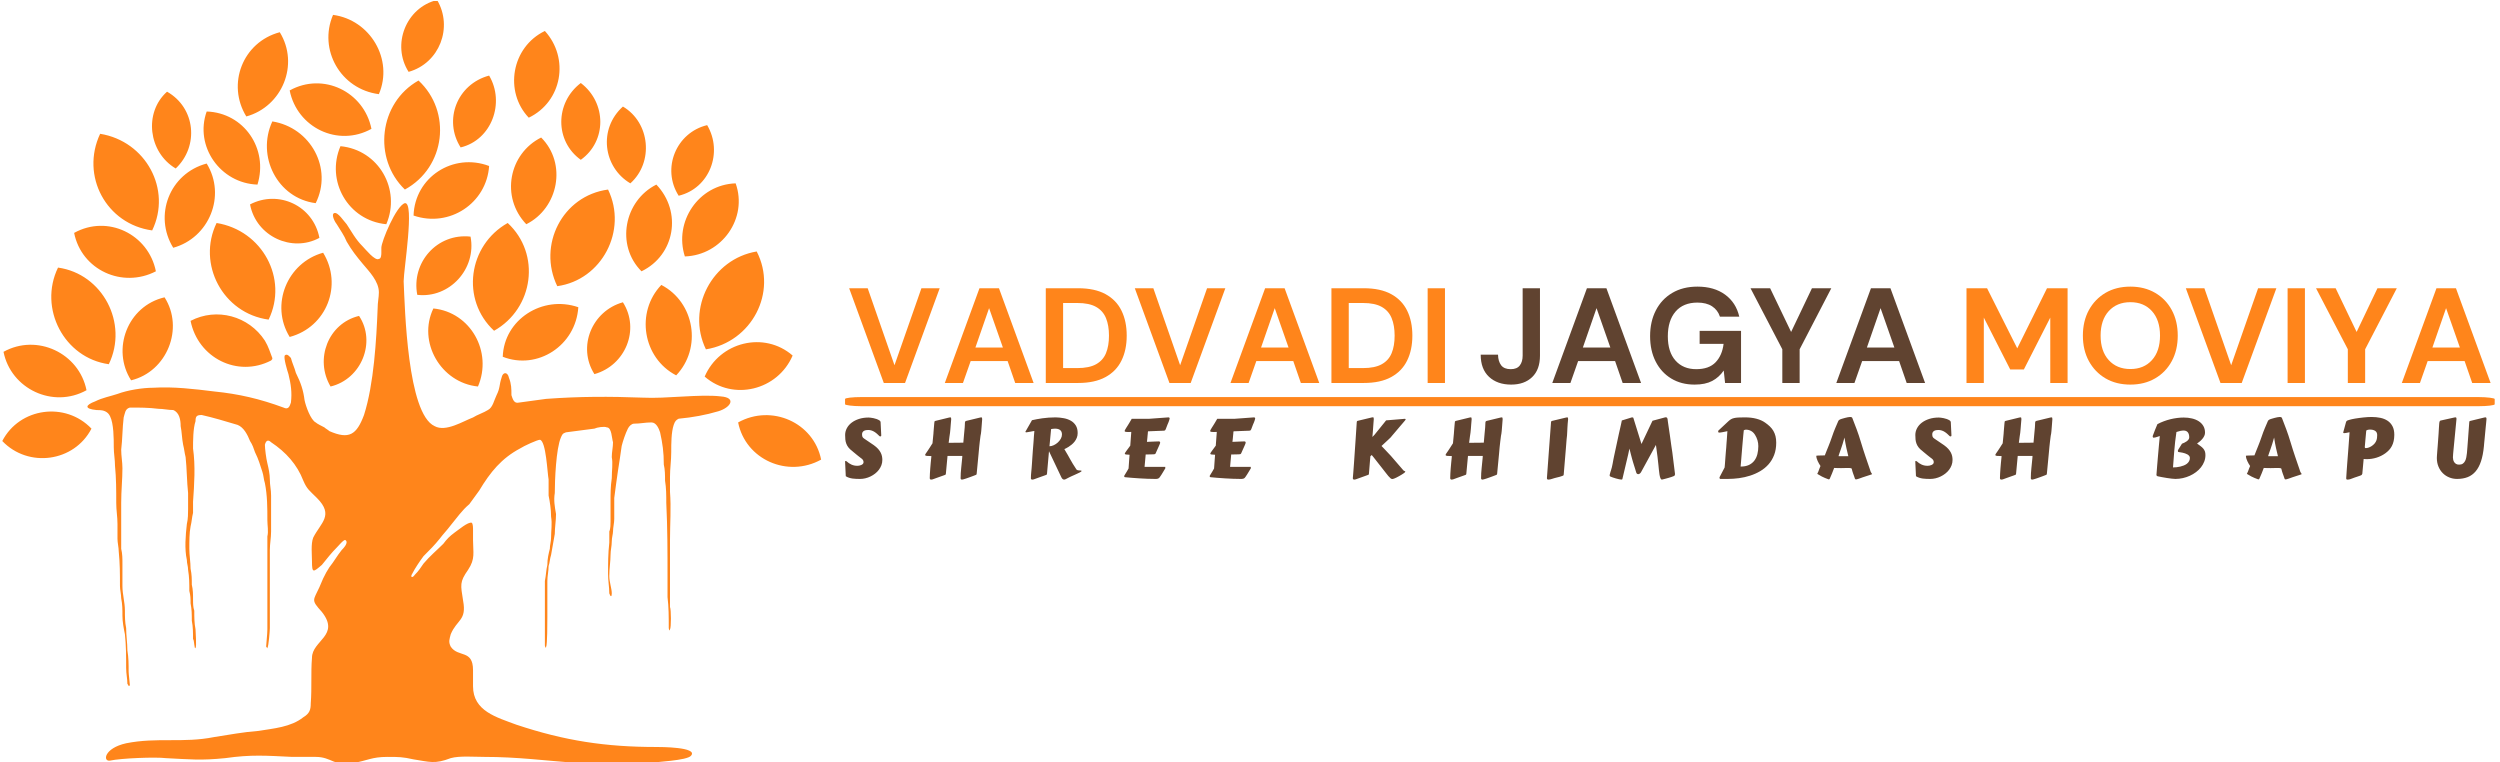<svg xmlns="http://www.w3.org/2000/svg" version="1.1" xmlns:xlink="http://www.w3.org/1999/xlink"
    xmlns:svgjs="http://svgjs.dev/svgjs" width="1000" height="305" viewBox="0 0 1000 305">
    <g transform="matrix(1,0,0,1,-0.606,0.407)">
        <svg viewBox="0 0 396 121" data-background-color="#ffffff"
            preserveAspectRatio="xMidYMid meet" height="305" width="1000"
            xmlns="http://www.w3.org/2000/svg" xmlns:xlink="http://www.w3.org/1999/xlink">
            <g id="tight-bounds"
                transform="matrix(1,0,0,1,0.24,-0.161)">
                <svg viewBox="0 0 395.52 121.323" height="121.323"
                    width="395.52">
                    <g>
                        <svg viewBox="0 0 600.573 184.221"
                            height="121.323" width="395.52">
                            <g transform="matrix(1,0,0,1,203.075,68.655)">
                                <svg viewBox="0 0 397.498 46.911"
                                    height="46.911" width="397.498">
                                    <g id="textblocktransform">
                                        <svg viewBox="0 0 397.498 46.911"
                                            height="46.911" width="397.498"
                                            id="textblock">
                                            <g>
                                                <rect width="397.498"
                                                    height="2.203" x="0"
                                                    y="27.02" fill="#ff851b"
                                                    opacity="1" stroke-width="0"
                                                    stroke="transparent" fill-opacity="1"
                                                    class="rect-o-0"
                                                    data-fill-palette-color="primary" rx="1%"
                                                    id="o-0" data-palette-color="#ff851b"></rect>
                                            </g>
                                            <g transform="matrix(1,0,0,1,0.989,0)">
                                                <svg viewBox="0 0 395.52 24.425"
                                                    height="24.425" width="395.52">
                                                    <g transform="matrix(1,0,0,1,0,0)">
                                                        <svg width="395.52"
                                                            viewBox="0.75 -35.6 606.47 36.2"
                                                            height="24.425"
                                                            data-palette-color="#ff851b">
                                                            <g class="wordmark-text-0"
                                                                data-fill-palette-color="primary"
                                                                id="text-0">
                                                                <path
                                                                    d="M21.4 0L13.55 0 0.75-35 7.6-35 17.5-6.55 27.45-35 34.2-35 21.4 0ZM42.8 0L36.1 0 48.9-35 56.1-35 68.9 0 62.1 0 59.3-8.1 45.65-8.1 42.8 0ZM52.45-27.65L47.4-13.1 57.55-13.1 52.45-27.65ZM85.34 0L73.4 0 73.4-35 85.34-35Q91.5-35 95.47-32.83 99.45-30.65 101.37-26.73 103.3-22.8 103.3-17.5L103.3-17.5Q103.3-12.2 101.37-8.28 99.45-4.35 95.47-2.18 91.5 0 85.34 0L85.34 0ZM79.8-29.55L79.8-5.5 85.05-5.5Q89.45-5.5 92-6.93 94.55-8.35 95.65-11.03 96.75-13.7 96.75-17.5L96.75-17.5Q96.75-21.25 95.65-23.95 94.55-26.65 92-28.1 89.45-29.55 85.05-29.55L85.05-29.55 79.8-29.55ZM126.94 0L119.09 0 106.29-35 113.14-35 123.04-6.55 132.99-35 139.74-35 126.94 0ZM148.34 0L141.64 0 154.44-35 161.64-35 174.44 0 167.64 0 164.84-8.1 151.19-8.1 148.34 0ZM157.99-27.65L152.94-13.1 163.09-13.1 157.99-27.65ZM190.89 0L178.94 0 178.94-35 190.89-35Q197.04-35 201.01-32.83 204.99-30.65 206.91-26.73 208.84-22.8 208.84-17.5L208.84-17.5Q208.84-12.2 206.91-8.28 204.99-4.35 201.01-2.18 197.04 0 190.89 0L190.89 0ZM185.34-29.55L185.34-5.5 190.59-5.5Q194.99-5.5 197.54-6.93 200.09-8.35 201.19-11.03 202.29-13.7 202.29-17.5L202.29-17.5Q202.29-21.25 201.19-23.95 200.09-26.65 197.54-28.1 194.99-29.55 190.59-29.55L190.59-29.55 185.34-29.55ZM220.89 0L214.49 0 214.49-35 220.89-35 220.89 0Z"
                                                                    fill="#ff851b"
                                                                    data-fill-palette-color="primary"></path>
                                                                <path
                                                                    d="M245.34 0.6L245.34 0.6Q240.24 0.6 237.16-2.27 234.09-5.15 234.09-10.45L234.09-10.45 240.49-10.45Q240.54-8 241.64-6.55 242.74-5.1 245.19-5.1L245.19-5.1Q247.49-5.1 248.54-6.48 249.59-7.85 249.59-10.1L249.59-10.1 249.59-35 255.99-35 255.99-10.1Q255.99-4.95 253.11-2.18 250.24 0.6 245.34 0.6ZM267.24 0L260.54 0 273.34-35 280.54-35 293.34 0 286.54 0 283.74-8.1 270.09-8.1 267.24 0ZM276.89-27.65L271.84-13.1 281.99-13.1 276.89-27.65ZM313.13 0.6L313.13 0.6Q308.18 0.6 304.48-1.65 300.78-3.9 298.73-7.93 296.68-11.95 296.68-17.3L296.68-17.3Q296.68-22.7 298.81-26.83 300.93-30.95 304.86-33.27 308.78-35.6 314.18-35.6L314.18-35.6Q320.33-35.6 324.38-32.65 328.43-29.7 329.63-24.5L329.63-24.5 322.48-24.5Q321.68-26.95 319.58-28.33 317.48-29.7 314.18-29.7L314.18-29.7Q308.93-29.7 306.08-26.38 303.23-23.05 303.23-17.25L303.23-17.25Q303.23-11.45 306.06-8.28 308.88-5.1 313.73-5.1L313.73-5.1Q318.48-5.1 320.91-7.68 323.33-10.25 323.83-14.45L323.83-14.45 314.98-14.45 314.98-19.25 330.28-19.25 330.28 0 324.38 0 323.88-4.6Q322.18-2.1 319.63-0.75 317.08 0.6 313.13 0.6ZM351.93 0L345.53 0 345.53-12.45 333.78-35 341.03-35 348.78-18.85 356.48-35 363.63-35 351.93-12.45 351.93 0ZM372.18 0L365.48 0 378.28-35 385.48-35 398.28 0 391.48 0 388.68-8.1 375.03-8.1 372.18 0ZM381.83-27.65L376.78-13.1 386.93-13.1 381.83-27.65Z"
                                                                    fill="#604330"
                                                                    data-fill-palette-color="secondary"></path>
                                                                <path
                                                                    d="M419.98 0L413.58 0 413.58-35 421.18-35 432.33-12.8 443.33-35 450.93-35 450.93 0 444.53 0 444.53-24.15 434.78-5 429.73-5 419.98-24.15 419.98 0ZM474.13 0.6L474.13 0.6Q468.88 0.6 464.95-1.7 461.03-4 458.8-8.08 456.58-12.15 456.58-17.5L456.58-17.5Q456.58-22.85 458.8-26.93 461.03-31 464.95-33.3 468.88-35.6 474.13-35.6L474.13-35.6Q479.33-35.6 483.28-33.3 487.23-31 489.43-26.93 491.63-22.85 491.63-17.5L491.63-17.5Q491.63-12.15 489.43-8.08 487.23-4 483.28-1.7 479.33 0.6 474.13 0.6ZM474.13-5.15L474.13-5.15Q479.13-5.15 482.1-8.45 485.08-11.75 485.08-17.5L485.08-17.5Q485.08-23.25 482.1-26.55 479.13-29.85 474.13-29.85L474.13-29.85Q469.13-29.85 466.13-26.55 463.13-23.25 463.13-17.5L463.13-17.5Q463.13-11.75 466.13-8.45 469.13-5.15 474.13-5.15ZM515.27 0L507.42 0 494.62-35 501.47-35 511.37-6.55 521.32-35 528.07-35 515.27 0ZM538.62 0L532.22 0 532.22-35 538.62-35 538.62 0ZM560.87 0L554.47 0 554.47-12.45 542.72-35 549.97-35 557.72-18.85 565.42-35 572.57-35 560.87-12.45 560.87 0ZM581.12 0L574.42 0 587.22-35 594.42-35 607.22 0 600.42 0 597.62-8.1 583.97-8.1 581.12 0ZM590.77-27.65L585.72-13.1 595.87-13.1 590.77-27.65Z"
                                                                    fill="#ff851b"
                                                                    data-fill-palette-color="primary"></path>
                                                            </g>
                                                        </svg>
                                                    </g>
                                                </svg>
                                            </g>
                                            <g transform="matrix(1,0,0,1,0,31.817)">
                                                <svg viewBox="0 0 395.52 15.095"
                                                    height="15.095" width="395.52">
                                                    <g transform="matrix(1,0,0,1,0,0)">
                                                        <svg width="395.52"
                                                            viewBox="3.83 -36.18 992.21 37.86"
                                                            height="15.095"
                                                            data-palette-color="#604330">
                                                            <path
                                                                d="M4.27-0.37L3.86-9.08Q3.86-9.11 3.85-9.13 3.83-9.16 3.83-9.18L3.83-9.18Q3.83-9.59 4.27-9.59L4.27-9.59Q4.49-9.59 4.76-9.38L4.76-9.38Q6.08-8.13 7.69-7.4 9.3-6.67 11.21-6.67L11.21-6.67Q11.72-6.67 12.38-6.77 13.04-6.88 13.62-7.14 14.21-7.4 14.61-7.81 15.01-8.23 15.01-8.86L15.01-8.86Q15.01-9.57 14.67-10.13 14.33-10.69 13.77-11.08L13.77-11.08Q13.55-11.23 13.11-11.57 12.67-11.91 12.11-12.35 11.55-12.79 10.94-13.29 10.33-13.79 9.78-14.25 9.23-14.7 8.79-15.06 8.35-15.43 8.13-15.63L8.13-15.63Q6.69-16.7 5.85-17.8 5-18.9 4.57-20.09 4.13-21.29 4-22.57 3.88-23.85 3.88-25.29L3.88-25.29Q3.88-27.44 4.91-29.37 5.93-31.3 7.8-32.73 9.67-34.16 12.28-35 14.89-35.84 18.09-35.84L18.09-35.84Q18.48-35.84 19.26-35.75 20.04-35.67 20.98-35.47 21.92-35.28 22.9-34.94 23.88-34.59 24.68-34.06L24.68-34.06Q24.95-33.86 25.11-33.67 25.27-33.47 25.32-33.06L25.32-33.06Q25.44-31.08 25.51-29.16 25.59-27.25 25.71-25.1L25.71-25.1Q25.71-24.68 25.54-24.55 25.37-24.41 25.1-24.41L25.1-24.41Q24.83-24.41 24.68-24.56L24.68-24.56Q23.97-25.27 23.22-25.95 22.46-26.64 21.63-27.16 20.8-27.69 19.86-28 18.92-28.32 17.82-28.32L17.82-28.32Q17.16-28.32 16.5-28.21 15.84-28.1 15.31-27.81 14.77-27.51 14.44-27 14.11-26.49 14.11-25.71L14.11-25.71Q14.11-24.88 14.32-24.27 14.53-23.66 15.36-23.12L15.36-23.12 21.22-19.14Q22.83-17.99 23.83-16.86 24.83-15.72 25.39-14.6 25.95-13.48 26.16-12.39 26.37-11.3 26.37-10.25L26.37-10.25Q26.37-8.54 25.81-7.03 25.24-5.52 24.27-4.24 23.29-2.95 21.98-1.94 20.68-0.93 19.19-0.21 17.7 0.51 16.1 0.89 14.5 1.27 12.96 1.27L12.96 1.27Q11.77 1.27 10.61 1.23 9.45 1.2 8.35 1.04 7.25 0.88 6.23 0.55 5.2 0.22 4.27-0.37L4.27-0.37ZM76.27-32.15L76.27-32.15Q76.27-33.03 76.43-33.36 76.59-33.69 77.08-33.81L77.08-33.81 85.48-35.84Q85.8-35.94 86.14-35.94L86.14-35.94Q86.48-35.94 86.6-35.73 86.72-35.52 86.72-34.89L86.72-34.89 86.43-31.05Q86.31-29.37 86.16-27.71 86.02-26.05 85.72-24.8L85.72-24.8 85.28-21.34Q85.09-19.8 84.92-18.01 84.75-16.21 84.55-13.99L84.55-13.99 83.4-1.95Q83.38-1.73 83.31-1.51 83.23-1.29 82.99-1.2L82.99-1.2Q82.82-1.12 82.19-0.88 81.57-0.63 80.72-0.32 79.86 0 78.89 0.35 77.91 0.71 77.03 1 76.15 1.29 75.47 1.49 74.79 1.68 74.54 1.68L74.54 1.68Q74.2 1.68 73.94 1.5 73.69 1.32 73.69 0.81L73.69 0.81Q73.69-2.15 74.03-5.24 74.37-8.33 74.64-11.38L74.64-11.38Q74.69-11.72 74.68-12.01 74.66-12.3 74.71-12.65L74.71-12.65 65.78-12.65 64.78-1.95Q64.75-1.73 64.69-1.53 64.63-1.32 64.36-1.2L64.36-1.2Q64.26-1.15 63.4-0.84 62.53-0.54 61.39-0.13 60.26 0.27 59.15 0.67 58.04 1.07 57.45 1.29L57.45 1.29Q57.16 1.42 56.73 1.55 56.3 1.68 55.89 1.68L55.89 1.68Q55.55 1.68 55.29 1.49 55.03 1.29 55.03 0.78L55.03 0.78Q55.03-0.39 55.12-1.89 55.21-3.39 55.33-5.04 55.45-6.69 55.62-8.42 55.79-10.16 55.96-11.84L55.96-11.84 56.01-12.55Q54.03-12.55 53.14-12.66 52.25-12.77 52.25-13.23L52.25-13.23Q52.25-13.55 52.62-14.06L52.62-14.06Q53.11-14.75 53.75-15.71 54.4-16.67 55-17.61 55.6-18.55 56.07-19.3 56.55-20.04 56.69-20.26L56.69-20.26 57.26-26.15Q57.26-26.2 57.3-26.88 57.35-27.56 57.43-28.5 57.5-29.44 57.59-30.44 57.67-31.45 57.74-32.15L57.74-32.15Q57.79-33.01 57.88-33.35 57.96-33.69 58.45-33.81L58.45-33.81 66.75-35.84Q67.07-35.94 67.41-35.94L67.41-35.94Q67.75-35.94 67.88-35.73 68-35.52 68-34.89L68-34.89Q67.83-33.13 67.73-31.69 67.63-30.25 67.52-29 67.41-27.76 67.29-26.64 67.17-25.51 66.95-24.34L66.95-24.34 66.46-20.56 75.32-20.65Q75.54-23.9 75.81-26.17 76.08-28.44 76.15-29.76L76.15-29.76Q76.23-31.01 76.25-31.54 76.27-32.08 76.27-32.15ZM127.11-15.48L125.91-1.95Q125.89-1.73 125.83-1.53 125.77-1.32 125.5-1.2L125.5-1.2Q125.4-1.15 124.53-0.84 123.67-0.54 122.53-0.13 121.4 0.27 120.29 0.67 119.17 1.07 118.59 1.29L118.59 1.29Q118.3 1.42 117.87 1.55 117.44 1.68 117.03 1.68L117.03 1.68Q116.68 1.68 116.43 1.51 116.17 1.34 116.17 0.88L116.17 0.88Q116.17-0.2 116.23-1.09 116.29-1.98 116.39-2.95 116.49-3.93 116.6-5.11 116.71-6.3 116.81-7.93L116.81-7.93Q116.93-10.08 117.08-12.07 117.22-14.06 117.37-16.21L117.37-16.21 117.71-20.39Q117.78-21.41 117.86-22.47 117.93-23.54 118-24.66L118-24.66 118.27-27.64Q118.27-27.69 118.13-27.69L118.13-27.69Q117.93-27.69 117.47-27.6 117-27.51 116.37-27.39 115.73-27.27 114.96-27.14 114.19-27 113.39-26.88L113.39-26.88Q113.19-26.88 113.01-26.97 112.83-27.05 112.83-27.17L112.83-27.17Q112.83-27.27 112.88-27.32L112.88-27.32 116.83-34.23Q118.17-34.52 119.72-34.83 121.27-35.13 123.06-35.38 124.84-35.62 126.84-35.78 128.84-35.94 131.09-35.94L131.09-35.94Q133.63-35.89 136.03-35.44 138.44-34.99 140.31-33.92 142.17-32.86 143.31-31.04 144.44-29.22 144.44-26.44L144.44-26.44Q144.44-24.9 143.92-23.61 143.39-22.31 142.58-21.28 141.76-20.24 140.78-19.45 139.8-18.65 138.91-18.09 138.02-17.53 137.34-17.2 136.66-16.87 136.41-16.77L136.41-16.77Q136.41-16.72 136.45-16.65 136.48-16.58 136.61-16.37 136.73-16.16 136.96-15.78 137.19-15.41 137.56-14.75L137.56-14.75Q137.95-14.16 138.49-13.18 139.02-12.21 139.77-10.88 140.51-9.55 141.49-7.91 142.47-6.27 143.74-4.39L143.74-4.39Q144.15-4.03 144.69-3.94 145.22-3.86 145.69-3.85 146.15-3.83 146.47-3.8 146.79-3.76 146.79-3.49L146.79-3.49Q146.79-3.3 146.38-3.04 145.98-2.78 145.44-2.51 144.91-2.25 144.36-2 143.81-1.76 143.52-1.61L143.52-1.61Q142.93-1.32 142.3-1.05 141.66-0.78 140.93-0.45 140.2-0.12 139.3 0.32 138.41 0.76 137.29 1.37L137.29 1.37Q137 1.54 136.74 1.6 136.48 1.66 136.26 1.66L136.26 1.66Q135.83 1.66 135.51 1.45 135.19 1.25 134.97 0.95 134.75 0.66 134.62 0.35 134.48 0.05 134.38-0.15L134.38-0.15 127.11-15.48ZM128.38-28.86L127.4-18.48Q128.65-18.48 129.99-19.12 131.33-19.75 132.43-20.75 133.53-21.75 134.24-23.02 134.95-24.29 134.95-25.59L134.95-25.59Q134.95-29.13 130.7-29.13L130.7-29.13Q129.89-29.13 129.36-29.02 128.82-28.91 128.38-28.86L128.38-28.86ZM194.23-20.26L194.23-20.26Q194.13-19.92 193.86-19.3 193.59-18.68 193.24-17.9 192.89-17.11 192.48-16.22 192.08-15.33 191.69-14.43L191.69-14.43Q191.54-14.09 191.42-13.93 191.3-13.77 191.03-13.7 190.76-13.62 190.29-13.61 189.81-13.6 188.96-13.57L188.96-13.57 185.56-13.5 184.88-6.03 197.4-6.03 197.4-5.08Q197.35-5.03 196.99-4.43 196.62-3.83 196.13-3 195.64-2.17 195.11-1.33 194.57-0.49 194.2 0.02L194.2 0.02Q193.96 0.46 193.64 0.72 193.33 0.98 192.95 1.1 192.57 1.22 192.12 1.25 191.67 1.27 191.13 1.27L191.13 1.27Q188.93 1.27 186.55 1.17 184.17 1.07 181.8 0.93 179.43 0.78 177.18 0.6 174.92 0.42 172.99 0.22L172.99 0.22Q172.82 0.2 172.68 0.02 172.55-0.15 172.55-0.37L172.55-0.37Q172.45-0.37 172.68-0.78 172.92-1.2 173.33-1.86 173.75-2.51 174.25-3.36 174.75-4.2 175.21-5.05L175.21-5.05 175.6-10.55Q175.7-11.94 175.76-12.62 175.82-13.31 175.82-13.35L175.82-13.35Q174.36-13.38 173.64-13.5 172.92-13.62 172.92-14.04L172.92-14.04Q172.92-14.23 173.27-14.77 173.62-15.31 174.14-16 174.65-16.7 175.22-17.46 175.8-18.21 176.24-18.85L176.24-18.85 176.85-27.15 176.77-27.15Q176.24-27.12 175.8-27.11 175.36-27.1 174.99-27.1L174.99-27.1Q173.82-27.1 173.32-27.23 172.82-27.37 172.82-27.73L172.82-27.73Q172.82-27.91 173.11-28.44 173.4-28.98 173.84-29.68 174.28-30.37 174.77-31.14 175.26-31.91 175.65-32.57L175.65-32.57 177.11-35.06 187.32-35.06 199.36-35.94Q199.38-35.94 199.49-35.93 199.6-35.91 199.72-35.85 199.84-35.79 199.95-35.64 200.06-35.5 200.06-35.23L200.06-35.23 199.7-33.96Q199.53-33.42 199.28-32.82 199.04-32.23 198.75-31.59L198.75-31.59 197.67-28.76Q197.5-28.34 197.28-28.13 197.06-27.91 196.35-27.88L196.35-27.88Q194.5-27.83 192.21-27.72 189.93-27.61 186.98-27.51L186.98-27.51Q186.88-27.17 186.88-26.97 186.88-26.76 186.83-26.17L186.83-26.17 186.71-25.05Q186.66-24.27 186.56-23.36 186.47-22.46 186.32-21.14L186.32-21.14Q187.56-21.19 188.75-21.24 189.93-21.29 190.91-21.33 191.88-21.36 192.61-21.39 193.33-21.41 193.62-21.41L193.62-21.41Q193.81-21.41 194.06-21.26 194.3-21.12 194.3-20.7L194.3-20.7Q194.3-20.51 194.23-20.26ZM245.92-20.26L245.92-20.26Q245.82-19.92 245.55-19.3 245.28-18.68 244.93-17.9 244.58-17.11 244.17-16.22 243.77-15.33 243.38-14.43L243.38-14.43Q243.23-14.09 243.11-13.93 242.99-13.77 242.72-13.7 242.45-13.62 241.98-13.61 241.5-13.6 240.64-13.57L240.64-13.57 237.25-13.5 236.57-6.03 249.09-6.03 249.09-5.08Q249.04-5.03 248.68-4.43 248.31-3.83 247.82-3 247.33-2.17 246.8-1.33 246.26-0.49 245.89 0.02L245.89 0.02Q245.65 0.46 245.33 0.72 245.01 0.98 244.64 1.1 244.26 1.22 243.81 1.25 243.35 1.27 242.82 1.27L242.82 1.27Q240.62 1.27 238.24 1.17 235.86 1.07 233.49 0.93 231.12 0.78 228.86 0.6 226.61 0.42 224.68 0.22L224.68 0.22Q224.51 0.2 224.37 0.02 224.24-0.15 224.24-0.37L224.24-0.37Q224.14-0.37 224.37-0.78 224.6-1.2 225.02-1.86 225.43-2.51 225.94-3.36 226.44-4.2 226.9-5.05L226.9-5.05 227.29-10.55Q227.39-11.94 227.45-12.62 227.51-13.31 227.51-13.35L227.51-13.35Q226.05-13.38 225.32-13.5 224.6-13.62 224.6-14.04L224.6-14.04Q224.6-14.23 224.96-14.77 225.31-15.31 225.83-16 226.34-16.7 226.91-17.46 227.49-18.21 227.93-18.85L227.93-18.85 228.54-27.15 228.46-27.15Q227.93-27.12 227.49-27.11 227.05-27.1 226.68-27.1L226.68-27.1Q225.51-27.1 225.01-27.23 224.51-27.37 224.51-27.73L224.51-27.73Q224.51-27.91 224.8-28.44 225.09-28.98 225.53-29.68 225.97-30.37 226.46-31.14 226.95-31.91 227.34-32.57L227.34-32.57 228.8-35.06 239.01-35.06 251.05-35.94Q251.07-35.94 251.18-35.93 251.29-35.91 251.41-35.85 251.53-35.79 251.64-35.64 251.75-35.5 251.75-35.23L251.75-35.23 251.39-33.96Q251.22-33.42 250.97-32.82 250.73-32.23 250.43-31.59L250.43-31.59 249.36-28.76Q249.19-28.34 248.97-28.13 248.75-27.91 248.04-27.88L248.04-27.88Q246.19-27.83 243.9-27.72 241.62-27.61 238.67-27.51L238.67-27.51Q238.57-27.17 238.57-26.97 238.57-26.76 238.52-26.17L238.52-26.17 238.4-25.05Q238.35-24.27 238.25-23.36 238.15-22.46 238.01-21.14L238.01-21.14Q239.25-21.19 240.44-21.24 241.62-21.29 242.6-21.33 243.57-21.36 244.29-21.39 245.01-21.41 245.31-21.41L245.31-21.41Q245.5-21.41 245.75-21.26 245.99-21.12 245.99-20.7L245.99-20.7Q245.99-20.51 245.92-20.26ZM323.44-34.94L323.44-34.94Q323.39-34.57 323.35-33.78 323.3-32.98 323.21-31.96 323.13-30.93 323.05-29.77 322.98-28.61 322.89-27.53 322.81-26.44 322.72-25.54 322.64-24.63 322.59-24.1L322.59-24.1 323.83-25.37 327.3-29.66Q327.93-30.47 328.57-31.24 329.2-32.01 329.7-32.63 330.21-33.25 330.52-33.67 330.84-34.08 330.89-34.13L330.89-34.13 341.73-35.03Q341.78-35.06 341.95-35.06L341.95-35.06 342.14-35.06Q342.71-35.06 342.71-34.77L342.71-34.77Q342.71-34.59 342.55-34.36 342.39-34.13 342.07-33.76L342.07-33.76Q341.68-33.3 340.94-32.43 340.19-31.57 339.31-30.53 338.43-29.49 337.49-28.38 336.55-27.27 335.75-26.33 334.94-25.39 334.37-24.71 333.79-24.02 333.65-23.83L333.65-23.83 332.11-22.36Q330.55-20.87 328.11-18.65L328.11-18.65Q328.86-17.87 329.73-16.96 330.6-16.04 331.39-15.2 332.18-14.36 332.83-13.67 333.48-12.99 333.79-12.65L333.79-12.65 341.34-3.91Q341.46-3.76 341.66-3.66 341.85-3.56 342.05-3.49 342.24-3.42 342.38-3.33 342.51-3.25 342.51-3.13L342.51-3.13Q342.51-2.98 342.19-2.66L342.19-2.66Q342-2.47 341.46-2.09 340.92-1.71 340.2-1.27 339.48-0.83 338.65-0.37 337.82 0.1 337.05 0.48 336.28 0.85 335.64 1.1 334.99 1.34 334.65 1.34L334.65 1.34Q334.14 1.34 333.57 0.89 333.01 0.44 332.23-0.48 331.45-1.39 330.38-2.81 329.3-4.22 327.79-6.13L327.79-6.13Q326.91-7.23 326.08-8.29 325.25-9.35 324.52-10.29 323.78-11.23 323.19-11.98 322.59-12.72 322.2-13.18L322.2-13.18Q322-12.99 321.78-12.81 321.56-12.62 321.37-12.43L321.37-12.43 320.51-1.95Q320.49-1.73 320.43-1.51 320.37-1.29 320.1-1.2L320.1-1.2 313.19 1.29Q312.92 1.39 312.48 1.54 312.04 1.68 311.63 1.68L311.63 1.68Q311.26 1.68 311.02 1.49 310.77 1.29 310.77 0.78L310.77 0.78Q310.89-0.66 311.08-2.95 311.26-5.25 311.47-8.19 311.68-11.13 311.91-14.61 312.14-18.09 312.41-21.92L312.41-21.92 313.09-32.2Q313.12-32.64 313.14-32.93 313.16-33.23 313.21-33.42 313.26-33.62 313.38-33.72 313.51-33.81 313.75-33.86L313.75-33.86 322.2-35.89Q322.51-35.99 322.86-35.99L322.86-35.99Q323.2-35.99 323.32-35.78 323.44-35.57 323.44-34.94ZM390.88-32.15L390.88-32.15Q390.88-33.03 391.04-33.36 391.2-33.69 391.68-33.81L391.68-33.81 400.08-35.84Q400.4-35.94 400.74-35.94L400.74-35.94Q401.08-35.94 401.21-35.73 401.33-35.52 401.33-34.89L401.33-34.89 401.04-31.05Q400.91-29.37 400.77-27.71 400.62-26.05 400.33-24.8L400.33-24.8 399.89-21.34Q399.69-19.8 399.52-18.01 399.35-16.21 399.16-13.99L399.16-13.99 398.01-1.95Q397.98-1.73 397.91-1.51 397.84-1.29 397.59-1.2L397.59-1.2Q397.42-1.12 396.8-0.88 396.18-0.63 395.32-0.32 394.47 0 393.49 0.35 392.52 0.71 391.64 1 390.76 1.29 390.07 1.49 389.39 1.68 389.15 1.68L389.15 1.68Q388.8 1.68 388.55 1.5 388.29 1.32 388.29 0.81L388.29 0.81Q388.29-2.15 388.63-5.24 388.98-8.33 389.24-11.38L389.24-11.38Q389.29-11.72 389.28-12.01 389.27-12.3 389.32-12.65L389.32-12.65 380.38-12.65 379.38-1.95Q379.36-1.73 379.29-1.53 379.23-1.32 378.97-1.2L378.97-1.2Q378.87-1.15 378-0.84 377.13-0.54 376-0.13 374.86 0.27 373.75 0.67 372.64 1.07 372.06 1.29L372.06 1.29Q371.76 1.42 371.34 1.55 370.91 1.68 370.49 1.68L370.49 1.68Q370.15 1.68 369.9 1.49 369.64 1.29 369.64 0.78L369.64 0.78Q369.64-0.39 369.72-1.89 369.81-3.39 369.93-5.04 370.05-6.69 370.23-8.42 370.4-10.16 370.57-11.84L370.57-11.84 370.62-12.55Q368.64-12.55 367.75-12.66 366.86-12.77 366.86-13.23L366.86-13.23Q366.86-13.55 367.22-14.06L367.22-14.06Q367.71-14.75 368.36-15.71 369-16.67 369.6-17.61 370.2-18.55 370.68-19.3 371.15-20.04 371.3-20.26L371.3-20.26 371.86-26.15Q371.86-26.2 371.91-26.88 371.96-27.56 372.03-28.5 372.1-29.44 372.19-30.44 372.28-31.45 372.35-32.15L372.35-32.15Q372.4-33.01 372.48-33.35 372.57-33.69 373.06-33.81L373.06-33.81 381.36-35.84Q381.68-35.94 382.02-35.94L382.02-35.94Q382.36-35.94 382.48-35.73 382.6-35.52 382.6-34.89L382.6-34.89Q382.43-33.13 382.33-31.69 382.24-30.25 382.13-29 382.02-27.76 381.89-26.64 381.77-25.51 381.55-24.34L381.55-24.34 381.06-20.56 389.93-20.65Q390.15-23.9 390.42-26.17 390.68-28.44 390.76-29.76L390.76-29.76Q390.83-31.01 390.85-31.54 390.88-32.08 390.88-32.15ZM428.09 0.78L428.09 0.78 429.31-15.92Q429.92-24.32 430.22-28.25 430.51-32.18 430.51-32.15L430.51-32.15Q430.53-32.59 430.56-32.89 430.58-33.18 430.65-33.37 430.73-33.57 430.85-33.67 430.97-33.76 431.22-33.81L431.22-33.81 439.66-35.84Q439.98-35.94 440.32-35.94L440.32-35.94Q440.66-35.94 440.79-35.73 440.91-35.52 440.91-34.89L440.91-34.89Q440.74-33.37 440.64-32.06 440.54-30.74 440.48-29.54 440.42-28.34 440.37-27.23 440.32-26.12 440.25-25.02L440.25-25.02Q440.1-23.83 439.99-22.63 439.88-21.44 439.79-20.15 439.69-18.87 439.58-17.44 439.47-16.02 439.32-14.33L439.32-14.33 438.25-1.46Q438.22-1.25 438.16-1.04 438.1-0.83 437.83-0.71L437.83-0.71Q437.81-0.71 437.54-0.61 437.27-0.51 436.83-0.35 436.39-0.2 435.81-0.02 435.22 0.15 434.56 0.29L434.56 0.29Q433.46 0.54 432.64 0.78 431.83 1.03 431.19 1.23 430.56 1.44 430.02 1.56 429.48 1.68 428.95 1.68L428.95 1.68Q428.58 1.68 428.34 1.49 428.09 1.29 428.09 0.78ZM491.91-33.89L499.53-35.94Q499.65-35.96 499.76-35.97 499.87-35.99 499.97-35.99L499.97-35.99Q500.41-35.99 500.68-35.71 500.95-35.42 501.05-34.72L501.05-34.72Q501.09-34.28 501.2-33.48 501.31-32.69 501.45-31.73 501.58-30.76 501.74-29.74 501.9-28.71 502.02-27.84 502.14-26.98 502.24-26.35 502.34-25.73 502.36-25.56L502.36-25.56Q502.9-21.24 503.32-18.63 503.73-16.02 503.9-14.77L503.9-14.77 505.54-1.56 505.29-0.81Q505.24-0.63 504.66-0.39 504.07-0.15 503.24 0.13 502.41 0.42 501.44 0.68 500.46 0.95 499.63 1.17 498.8 1.39 498.23 1.53 497.65 1.66 497.63 1.66L497.63 1.66Q497.04 1.66 496.7 0.81 496.36-0.05 496.14-1.37 495.92-2.69 495.78-4.25 495.65-5.81 495.48-7.25L495.48-7.25Q495.33-8.45 495.21-9.67 495.09-10.89 494.94-12.16L494.94-12.16 493.99-19.29 484.93-2.71Q484.52-2.12 484.1-1.87 483.69-1.61 483.32-1.61L483.32-1.61Q482.78-1.61 482.48-1.93 482.17-2.25 482.05-2.71L482.05-2.71Q481.59-4.25 481.26-5.31 480.93-6.37 480.65-7.25 480.37-8.13 480.12-8.96 479.88-9.79 479.57-10.88 479.27-11.96 478.89-13.44 478.51-14.92 477.97-17.07L477.97-17.07 477.22-13.55 473.7 1.37Q473.63 1.66 473.09 1.66L473.09 1.66Q472.58 1.66 471.69 1.46 470.8 1.27 469.83 0.99 468.87 0.71 467.95 0.4 467.04 0.1 466.5-0.15L466.5-0.15Q466.38-0.2 466.19-0.38 466.01-0.56 466.01-0.95L466.01-0.95Q466.01-1.05 466.08-1.37 466.16-1.68 466.27-2.11 466.38-2.54 466.51-2.98 466.65-3.42 466.77-3.76L466.77-3.76Q467.09-4.59 467.34-5.71 467.6-6.84 467.82-7.98 468.04-9.13 468.22-10.18 468.4-11.23 468.57-11.94L468.57-11.94 471.58-25.95 472.48-29.91Q472.65-30.66 472.81-31.38 472.97-32.1 473.09-32.69 473.21-33.28 473.29-33.64 473.36-34.01 473.36-34.06L473.36-34.06 479.46-35.94Q479.81-35.94 480.06-35.88 480.32-35.82 480.39-35.47L480.39-35.47 485.25-19.85 491.91-33.89ZM537.35 1.27L532.91 1.27Q532.64 1.22 532.52 1 532.4 0.78 532.4 0.51L532.4 0.51Q532.4 0.29 532.5 0.12L532.5 0.12 535.5-5.62Q535.52-5.71 535.58-6.37 535.65-7.03 535.72-8.02 535.79-9.01 535.88-10.23 535.96-11.45 536.06-12.65 536.16-13.84 536.24-14.93 536.33-16.02 536.4-16.75L536.4-16.75Q536.43-17.04 536.48-17.64 536.52-18.24 536.57-19.02 536.62-19.8 536.69-20.7 536.77-21.61 536.84-22.51L536.84-22.51 537.18-27.61Q536.52-27.47 535.82-27.31 535.11-27.15 534.44-27.03 533.77-26.9 533.17-26.82 532.57-26.73 532.13-26.73L532.13-26.73Q531.86-26.73 531.73-26.98 531.59-27.22 531.59-27.49L531.59-27.49Q531.59-27.81 531.74-27.95L531.74-27.95 537.94-33.74Q538.7-34.42 539.44-34.85 540.19-35.28 541.24-35.52 542.29-35.77 543.81-35.85 545.34-35.94 547.68-35.94L547.68-35.94Q551.69-35.94 554.79-35.11 557.89-34.28 560.03-32.74L560.03-32.74Q561.62-31.64 562.87-30.44 564.11-29.25 564.97-27.8 565.82-26.34 566.26-24.6 566.7-22.85 566.7-20.65L566.7-20.65Q566.7-16.48 565.45-13.23 564.21-9.99 562.06-7.56 559.91-5.13 557.04-3.44 554.18-1.76 550.92-0.71 547.66 0.34 544.18 0.81 540.7 1.27 537.35 1.27L537.35 1.27ZM547.1-28.13L547.1-28.13 546.8-25.17Q546.66-23.63 546.5-21.89 546.34-20.14 546.19-18.35 546.05-16.55 545.9-14.81 545.75-13.06 545.63-11.55 545.51-10.03 545.41-8.84 545.31-7.64 545.24-6.93L545.24-6.93 545.17-6.2Q548.12-6.2 550.16-7.15 552.2-8.11 553.47-9.78 554.74-11.45 555.31-13.7 555.88-15.94 555.88-18.53L555.88-18.53Q555.88-20.39 555.37-22.11 554.86-23.83 553.88-25.39L553.88-25.39Q552.91-26.95 551.49-27.73 550.07-28.52 548.29-28.52L548.29-28.52Q548-28.52 547.66-28.38 547.32-28.25 547.1-28.13ZM591.51-1.78L591.51-1.78Q591.83-2.42 592.17-3.21 592.51-4 592.8-4.93L592.8-4.93 593.46-6.54Q593.02-7.2 592.57-7.97 592.12-8.74 591.75-9.55 591.39-10.35 591.16-11.16 590.92-11.96 590.92-12.72L590.92-12.72Q590.92-12.77 591.3-12.81 591.68-12.84 592.25-12.87 592.83-12.89 593.5-12.9 594.17-12.92 594.74-12.93 595.32-12.94 595.7-12.95 596.07-12.96 596.07-12.96L596.07-12.96Q596.64-14.43 597.17-15.75 597.71-17.07 598.25-18.41 598.78-19.75 599.32-21.15 599.86-22.56 600.4-24.17L600.4-24.17Q601.42-27.2 602.4-29.49 603.37-31.79 604.23-33.76L604.23-33.76Q604.33-34.01 604.56-34.22 604.79-34.42 605.06-34.57 605.33-34.72 605.58-34.81 605.84-34.91 605.99-34.96L605.99-34.96Q606.08-34.99 606.73-35.18 607.38-35.38 608.21-35.6 609.04-35.82 609.86-35.99 610.67-36.16 611.16-36.16L611.16-36.16 611.6-36.16Q611.99-36.16 612.35-35.97 612.7-35.79 612.82-35.25L612.82-35.25Q613.99-32.25 615.33-28.7 616.66-25.15 617.93-20.87L617.93-20.87Q618.61-18.58 619.27-16.53 619.93-14.48 620.59-12.52 621.25-10.57 621.92-8.62 622.59-6.67 623.3-4.59L623.3-4.59Q623.52-3.71 623.75-3.2 623.98-2.69 624.18-2.39 624.37-2.1 624.49-1.97 624.61-1.83 624.61-1.68L624.61-1.68Q624.61-1.54 624.15-1.39L624.15-1.39 618.9 0.32Q618.32 0.54 617.71 0.76 617.1 0.98 616.56 1.15 616.02 1.32 615.62 1.43 615.22 1.54 615.04 1.54L615.04 1.54 614.9 1.54Q614.56 1.54 614.41 1.33 614.26 1.12 614.21 0.93L614.21 0.93Q613.97 0.12 613.73-0.52 613.48-1.17 613.25-1.82 613.02-2.47 612.79-3.2 612.55-3.93 612.33-4.93L612.33-4.93Q612.29-5.05 612.07-5.14 611.85-5.22 611.54-5.27 611.24-5.32 610.89-5.33 610.55-5.35 610.26-5.35L610.26-5.35Q609.33-5.35 608.76-5.33 608.18-5.32 607.74-5.31 607.31-5.3 606.9-5.29 606.5-5.27 605.91-5.27L605.91-5.27Q605.21-5.27 604.46-5.29 603.72-5.3 603.11-5.32L603.11-5.32 601.71-5.37Q601.08-3.61 600.44-2.08 599.81-0.54 599.08 1.1L599.08 1.1Q599.03 1.29 598.85 1.42 598.66 1.54 598.47 1.54L598.47 1.54Q598.32 1.54 598.3 1.51L598.3 1.51Q595.93 0.66 594.32-0.17 592.71-1 591.51-1.78ZM607.96-23.73L607.96-23.73Q607.38-21.56 606.8-19.79 606.23-18.02 605.76-16.65 605.28-15.28 604.94-14.34 604.6-13.4 604.45-12.89L604.45-12.89 604.45-12.67Q604.45-12.52 604.42-12.48L604.42-12.48 610.28-12.48Q610.02-13.67 609.71-14.89 609.4-16.11 609.11-17.46 608.82-18.8 608.53-20.34 608.23-21.88 607.96-23.73ZM651.18-0.37L650.77-9.08Q650.77-9.11 650.76-9.13 650.74-9.16 650.74-9.18L650.74-9.18Q650.74-9.59 651.18-9.59L651.18-9.59Q651.4-9.59 651.67-9.38L651.67-9.38Q652.99-8.13 654.6-7.4 656.21-6.67 658.12-6.67L658.12-6.67Q658.63-6.67 659.29-6.77 659.95-6.88 660.53-7.14 661.12-7.4 661.52-7.81 661.92-8.23 661.92-8.86L661.92-8.86Q661.92-9.57 661.58-10.13 661.24-10.69 660.68-11.08L660.68-11.08Q660.46-11.23 660.02-11.57 659.58-11.91 659.02-12.35 658.46-12.79 657.85-13.29 657.24-13.79 656.69-14.25 656.14-14.7 655.7-15.06 655.26-15.43 655.04-15.63L655.04-15.63Q653.6-16.7 652.76-17.8 651.91-18.9 651.48-20.09 651.04-21.29 650.91-22.57 650.79-23.85 650.79-25.29L650.79-25.29Q650.79-27.44 651.82-29.37 652.84-31.3 654.71-32.73 656.58-34.16 659.19-35 661.8-35.84 665-35.84L665-35.84Q665.39-35.84 666.17-35.75 666.95-35.67 667.89-35.47 668.83-35.28 669.81-34.94 670.79-34.59 671.59-34.06L671.59-34.06Q671.86-33.86 672.02-33.67 672.18-33.47 672.23-33.06L672.23-33.06Q672.35-31.08 672.42-29.16 672.5-27.25 672.62-25.1L672.62-25.1Q672.62-24.68 672.45-24.55 672.28-24.41 672.01-24.41L672.01-24.41Q671.74-24.41 671.59-24.56L671.59-24.56Q670.88-25.27 670.13-25.95 669.37-26.64 668.54-27.16 667.71-27.69 666.77-28 665.83-28.32 664.73-28.32L664.73-28.32Q664.07-28.32 663.41-28.21 662.75-28.1 662.22-27.81 661.68-27.51 661.35-27 661.02-26.49 661.02-25.71L661.02-25.71Q661.02-24.88 661.23-24.27 661.44-23.66 662.27-23.12L662.27-23.12 668.13-19.14Q669.74-17.99 670.74-16.86 671.74-15.72 672.3-14.6 672.86-13.48 673.07-12.39 673.28-11.3 673.28-10.25L673.28-10.25Q673.28-8.54 672.72-7.03 672.15-5.52 671.18-4.24 670.2-2.95 668.89-1.94 667.59-0.93 666.1-0.21 664.61 0.51 663.01 0.89 661.41 1.27 659.87 1.27L659.87 1.27Q658.68 1.27 657.52 1.23 656.36 1.2 655.26 1.04 654.16 0.88 653.14 0.55 652.11 0.22 651.18-0.37L651.18-0.37ZM723.18-32.15L723.18-32.15Q723.18-33.03 723.34-33.36 723.5-33.69 723.99-33.81L723.99-33.81 732.39-35.84Q732.71-35.94 733.05-35.94L733.05-35.94Q733.39-35.94 733.51-35.73 733.63-35.52 733.63-34.89L733.63-34.89 733.34-31.05Q733.22-29.37 733.07-27.71 732.93-26.05 732.63-24.8L732.63-24.8 732.19-21.34Q732-19.8 731.83-18.01 731.66-16.21 731.46-13.99L731.46-13.99 730.31-1.95Q730.29-1.73 730.22-1.51 730.14-1.29 729.9-1.2L729.9-1.2Q729.73-1.12 729.1-0.88 728.48-0.63 727.63-0.32 726.77 0 725.8 0.35 724.82 0.71 723.94 1 723.06 1.29 722.38 1.49 721.7 1.68 721.45 1.68L721.45 1.68Q721.11 1.68 720.85 1.5 720.6 1.32 720.6 0.81L720.6 0.81Q720.6-2.15 720.94-5.24 721.28-8.33 721.55-11.38L721.55-11.38Q721.6-11.72 721.59-12.01 721.57-12.3 721.62-12.65L721.62-12.65 712.69-12.65 711.69-1.95Q711.66-1.73 711.6-1.53 711.54-1.32 711.27-1.2L711.27-1.2Q711.17-1.15 710.31-0.84 709.44-0.54 708.3-0.13 707.17 0.27 706.06 0.67 704.95 1.07 704.36 1.29L704.36 1.29Q704.07 1.42 703.64 1.55 703.21 1.68 702.8 1.68L702.8 1.68Q702.46 1.68 702.2 1.49 701.94 1.29 701.94 0.78L701.94 0.78Q701.94-0.39 702.03-1.89 702.12-3.39 702.24-5.04 702.36-6.69 702.53-8.42 702.7-10.16 702.87-11.84L702.87-11.84 702.92-12.55Q700.94-12.55 700.05-12.66 699.16-12.77 699.16-13.23L699.16-13.23Q699.16-13.55 699.53-14.06L699.53-14.06Q700.02-14.75 700.66-15.71 701.31-16.67 701.91-17.61 702.51-18.55 702.98-19.3 703.46-20.04 703.6-20.26L703.6-20.26 704.17-26.15Q704.17-26.2 704.21-26.88 704.26-27.56 704.34-28.5 704.41-29.44 704.5-30.44 704.58-31.45 704.65-32.15L704.65-32.15Q704.7-33.01 704.79-33.35 704.87-33.69 705.36-33.81L705.36-33.81 713.66-35.84Q713.98-35.94 714.32-35.94L714.32-35.94Q714.66-35.94 714.79-35.73 714.91-35.52 714.91-34.89L714.91-34.89Q714.74-33.13 714.64-31.69 714.54-30.25 714.43-29 714.32-27.76 714.2-26.64 714.08-25.51 713.86-24.34L713.86-24.34 713.37-20.56 722.23-20.65Q722.45-23.9 722.72-26.17 722.99-28.44 723.06-29.76L723.06-29.76Q723.14-31.01 723.16-31.54 723.18-32.08 723.18-32.15ZM797.36-0.32L797.36-0.32Q796.88-0.44 796.7-0.7 796.53-0.95 796.53-1.27L796.53-1.27Q796.53-1.34 796.55-1.37 796.56-1.39 796.56-1.46L796.56-1.46Q796.75-4.1 796.99-6.99 797.22-9.89 797.49-12.88 797.75-15.87 798.02-18.85 798.29-21.83 798.56-24.63L798.56-24.63 798.54-24.63Q798.44-24.63 797.99-24.48 797.54-24.32 796.96-24.13 796.39-23.95 795.8-23.8 795.22-23.66 794.85-23.66L794.85-23.66Q794.53-23.66 794.4-23.9 794.26-24.15 794.26-24.44L794.26-24.44Q794.26-24.66 794.34-24.85L794.34-24.85Q795-26.76 795.7-28.42 796.41-30.08 797.12-31.84L797.12-31.84Q798.98-32.84 800.98-33.58 802.98-34.33 805.02-34.83 807.06-35.33 809.08-35.58 811.11-35.84 813.01-35.84L813.01-35.84Q815.67-35.84 818.03-35.28 820.39-34.72 822.13-33.58 823.88-32.45 824.89-30.73 825.9-29 825.9-26.68L825.9-26.68Q825.9-25.68 825.46-24.76 825.03-23.83 824.33-22.99 823.63-22.14 822.78-21.42 821.92-20.7 821.09-20.12L821.09-20.12Q822.27-19.26 823.21-18.57 824.15-17.87 824.81-17.11 825.46-16.36 825.81-15.42 826.15-14.48 826.15-13.13L826.15-13.13Q826.15-11.08 825.43-9.22 824.71-7.35 823.45-5.75 822.19-4.15 820.47-2.86 818.75-1.56 816.74-0.65 814.72 0.27 812.49 0.77 810.25 1.27 807.98 1.27L807.98 1.27Q807.15 1.27 805.76 1.1 804.37 0.93 802.85 0.7 801.32 0.46 799.84 0.18 798.37-0.1 797.36-0.32ZM808.62-27.1L808.62-27.1Q808.16-24.22 807.84-21.25 807.52-18.29 807.29-15.49 807.06-12.7 806.89-10.18 806.71-7.67 806.54-5.69L806.54-5.69Q807.52-5.69 808.66-5.8 809.79-5.91 810.91-6.18 812.04-6.45 813.1-6.87 814.16-7.3 814.97-7.93 815.77-8.57 816.26-9.44 816.75-10.3 816.75-11.43L816.75-11.43Q816.75-12.11 816.33-12.63 815.92-13.16 815.27-13.54 814.62-13.92 813.84-14.17 813.06-14.43 812.32-14.59 811.57-14.75 810.95-14.83 810.33-14.92 810.01-14.97L810.01-14.97Q809.67-15.01 809.57-15.21 809.47-15.41 809.47-15.7L809.47-15.7Q809.47-16.02 809.86-16.65 810.25-17.29 810.94-18.38L810.94-18.38 811.96-20.02Q812.62-20.26 813.39-20.63 814.16-21 814.82-21.47 815.48-21.95 815.92-22.55 816.36-23.14 816.36-23.85L816.36-23.85Q816.36-25.85 815.49-26.92 814.62-27.98 812.99-27.98L812.99-27.98Q811.13-27.98 808.62-27.1ZM851.2-1.78L851.2-1.78Q851.52-2.42 851.86-3.21 852.2-4 852.5-4.93L852.5-4.93 853.16-6.54Q852.72-7.2 852.26-7.97 851.81-8.74 851.45-9.55 851.08-10.35 850.85-11.16 850.62-11.96 850.62-12.72L850.62-12.72Q850.62-12.77 850.99-12.81 851.37-12.84 851.95-12.87 852.52-12.89 853.19-12.9 853.86-12.92 854.44-12.93 855.01-12.94 855.39-12.95 855.77-12.96 855.77-12.96L855.77-12.96Q856.33-14.43 856.87-15.75 857.4-17.07 857.94-18.41 858.48-19.75 859.01-21.15 859.55-22.56 860.09-24.17L860.09-24.17Q861.11-27.2 862.09-29.49 863.07-31.79 863.92-33.76L863.92-33.76Q864.02-34.01 864.25-34.22 864.48-34.42 864.75-34.57 865.02-34.72 865.28-34.81 865.53-34.91 865.68-34.96L865.68-34.96Q865.78-34.99 866.42-35.18 867.07-35.38 867.9-35.6 868.73-35.82 869.55-35.99 870.37-36.16 870.86-36.16L870.86-36.16 871.29-36.16Q871.69-36.16 872.04-35.97 872.39-35.79 872.52-35.25L872.52-35.25Q873.69-32.25 875.02-28.7 876.35-25.15 877.62-20.87L877.62-20.87Q878.3-18.58 878.96-16.53 879.62-14.48 880.28-12.52 880.94-10.57 881.61-8.62 882.28-6.67 882.99-4.59L882.99-4.59Q883.21-3.71 883.44-3.2 883.67-2.69 883.87-2.39 884.06-2.1 884.19-1.97 884.31-1.83 884.31-1.68L884.31-1.68Q884.31-1.54 883.84-1.39L883.84-1.39 878.59 0.32Q878.01 0.54 877.4 0.76 876.79 0.98 876.25 1.15 875.71 1.32 875.31 1.43 874.91 1.54 874.74 1.54L874.74 1.54 874.59 1.54Q874.25 1.54 874.1 1.33 873.96 1.12 873.91 0.93L873.91 0.93Q873.66 0.12 873.42-0.52 873.17-1.17 872.94-1.82 872.71-2.47 872.48-3.2 872.25-3.93 872.03-4.93L872.03-4.93Q871.98-5.05 871.76-5.14 871.54-5.22 871.23-5.27 870.93-5.32 870.59-5.33 870.25-5.35 869.95-5.35L869.95-5.35Q869.02-5.35 868.45-5.33 867.88-5.32 867.44-5.31 867-5.3 866.6-5.29 866.19-5.27 865.61-5.27L865.61-5.27Q864.9-5.27 864.15-5.29 863.41-5.3 862.8-5.32L862.8-5.32 861.41-5.37Q860.77-3.61 860.14-2.08 859.5-0.54 858.77 1.1L858.77 1.1Q858.72 1.29 858.54 1.42 858.36 1.54 858.16 1.54L858.16 1.54Q858.01 1.54 857.99 1.51L857.99 1.51Q855.62 0.66 854.01-0.17 852.4-1 851.2-1.78ZM867.66-23.73L867.66-23.73Q867.07-21.56 866.5-19.79 865.92-18.02 865.45-16.65 864.97-15.28 864.63-14.34 864.29-13.4 864.14-12.89L864.14-12.89 864.14-12.67Q864.14-12.52 864.12-12.48L864.12-12.48 869.98-12.48Q869.71-13.67 869.4-14.89 869.1-16.11 868.8-17.46 868.51-18.8 868.22-20.34 867.93-21.88 867.66-23.73ZM940.32-25.37L940.32-25.37Q940.29-23.27 939.92-21.61 939.54-19.95 938.84-18.62 938.15-17.29 937.16-16.22 936.17-15.16 934.9-14.23L934.9-14.23Q932.46-12.48 929.55-11.58 926.65-10.69 923.72-10.69L923.72-10.69Q923.23-10.69 922.75-10.72 922.28-10.74 921.79-10.79L921.79-10.79 920.98-1.88 920.57-1.12Q920.52-1.03 919.74-0.73 918.96-0.44 917.78-0.05L917.78-0.05 916.25 0.46Q915.51 0.73 914.95 0.95 914.39 1.17 913.9 1.34 913.41 1.51 912.95 1.6 912.49 1.68 911.97 1.68L911.97 1.68Q911.63 1.68 911.44 1.51 911.24 1.34 911.24 0.85L911.24 0.85 911.51-3.32Q911.58-4.57 911.69-5.82 911.8-7.08 911.9-8.69L911.9-8.69 912.36-14.53Q912.51-16.31 912.63-18.09 912.75-19.87 912.88-21.48 913-23.1 913.1-24.5 913.19-25.9 913.27-26.95L913.27-26.95Q911.95-26.66 911.16-26.53 910.36-26.39 909.95-26.39L909.95-26.39Q909.43-26.39 909.43-26.83L909.43-26.83Q909.78-28.03 910.07-29.17L910.07-29.17Q910.34-30.15 910.62-31.19 910.9-32.23 911.09-32.93L911.09-32.93Q911.22-33.37 911.38-33.61 911.53-33.84 911.79-33.97 912.05-34.11 912.45-34.22 912.85-34.33 913.44-34.52L913.44-34.52Q913.9-34.67 914.74-34.85 915.59-35.03 916.67-35.22 917.76-35.4 919.03-35.57 920.3-35.74 921.6-35.88 922.91-36.01 924.18-36.1 925.45-36.18 926.57-36.18L926.57-36.18Q929.36-36.18 931.85-35.67 934.34-35.16 936.22-33.92 938.1-32.69 939.21-30.6 940.32-28.52 940.32-25.37ZM922.47-18.04L922.47-18.04Q922.47-17.77 922.57-17.57 922.67-17.36 923.11-17.36L923.11-17.36Q923.79-17.36 924.73-17.66 925.67-17.97 926.61-18.58 927.55-19.19 928.36-20.09 929.16-21 929.58-22.22L929.58-22.22Q929.75-22.71 929.86-23.46 929.97-24.22 929.97-25.24L929.97-25.24Q929.97-26.95 928.78-27.76 927.6-28.56 925.69-28.56L925.69-28.56Q925.38-28.56 924.97-28.53 924.57-28.49 924.22-28.39 923.86-28.3 923.62-28.16 923.38-28.03 923.35-27.81L923.35-27.81 923.3-27.27Q923.28-26.95 923.2-26.23 923.13-25.51 923.05-24.58 922.96-23.66 922.87-22.63 922.79-21.61 922.7-20.68 922.62-19.75 922.56-19.04 922.5-18.33 922.47-18.04ZM996.04-34.91L996.04-34.91Q995.99-34.25 995.87-32.97 995.74-31.69 995.58-30.07 995.43-28.44 995.25-26.66 995.08-24.88 994.93-23.25 994.77-21.63 994.64-20.31 994.52-18.99 994.47-18.33L994.47-18.33Q993.96-13.13 992.73-9.41 991.5-5.69 989.49-3.32 987.49-0.95 984.7 0.16 981.9 1.27 978.24 1.27L978.24 1.27Q975.72 1.27 973.5 0.35 971.28-0.56 969.62-2.22 967.96-3.88 967-6.21 966.03-8.54 966.03-11.4L966.03-11.4Q966.03-11.77 966.09-12.73 966.15-13.7 966.26-15.09 966.37-16.48 966.51-18.25 966.64-20.02 966.79-22.02L966.79-22.02 967.08-26.07Q967.23-28.3 967.3-29.77 967.37-31.25 967.46-32.15 967.54-33.06 967.72-33.47 967.89-33.89 968.25-34.01L968.25-34.01 976.58-35.86Q976.9-35.96 977.24-35.96L977.24-35.96Q977.63-35.96 977.76-35.74 977.9-35.52 977.9-34.91L977.9-34.91 976.04-15.67Q975.99-14.82 975.87-13.82 975.75-12.82 975.75-11.77L975.75-11.77Q975.75-11.13 975.91-10.38 976.07-9.62 976.48-8.95 976.9-8.28 977.62-7.82 978.34-7.37 979.48-7.37L979.48-7.37Q980.88-7.37 981.73-7.97 982.58-8.57 983.1-9.56 983.61-10.55 983.84-11.8 984.07-13.06 984.22-14.38L984.22-14.38Q984.34-15.92 984.51-17.99 984.68-20.07 984.85-22.44L984.85-22.44 985.56-32.18Q985.61-32.62 985.62-32.91 985.64-33.2 985.68-33.4 985.73-33.59 985.89-33.69 986.05-33.79 986.39-33.84L986.39-33.84 994.72-35.86Q995.04-35.96 995.38-35.96L995.38-35.96Q995.72-35.96 995.88-35.75 996.04-35.55 996.04-34.91Z"
                                                                opacity="1"
                                                                transform="matrix(1,0,0,1,0,0)"
                                                                fill="#604330" class="slogan-text-1"
                                                                data-fill-palette-color="secondary"
                                                                id="text-1"></path>
                                                        </svg>
                                                    </g>
                                                </svg>
                                            </g>
                                        </svg>
                                    </g>
                                </svg>
                            </g>
                            <g>
                                <svg viewBox="0 0 197.309 184.221"
                                    height="184.221" width="197.309">
                                    <g>
                                        <svg xmlns="http://www.w3.org/2000/svg"
                                            xmlns:xlink="http://www.w3.org/1999/xlink"
                                            xml:space="preserve" version="1.1"
                                            style="shape-rendering:geometricPrecision;text-rendering:geometricPrecision;image-rendering:optimizeQuality;"
                                            viewBox="0 0 661 617.155" x="0" y="0"
                                            fill-rule="evenodd" clip-rule="evenodd"
                                            width="197.309" height="184.221"
                                            class="icon-icon-0" data-fill-palette-color="accent"
                                            id="icon-0"><g fill="#ff851b" data-fill-palette-color="accent"><path class="" d="M217 357c-2-2-4-2-5 2 0 3 1 11 2 15 1 4 2 9 2 13 0 5 1 8 1 13 0 9 0 20 0 29 0 5-1 10-1 15 0 15 0 29 0 44 0 6 0 13 0 19 0 2-1 15-2 16 0 1 0 0-1-1 0-2 1-10 1-14 0-4 0-8 0-12 0-17 0-33 0-49 0-5 0-9 0-14 1-4 0-9 0-13 0-10 0-20-2-30-1-3-1-6-2-9-2-6-3-10-6-16-1-3-2-6-4-9-2-5-5-11-10-13-10-3-20-6-29-8-4 0-5 1-5 5-2 6-2 16-2 22 2 14 1 29 0 43 0 3 0 6 0 9-1 4-1 7-2 11-1 5-1 12-1 18 0 5 1 11 1 16 1 5 1 8 1 13 1 4 1 8 1 12 0 3 0 6 1 9 0 5 0 10 1 15 0 2 1 14 0 15-1 2-1-7-2-7 0-5 0-10-1-15 0-5 0-9-1-14 0-4 0-6-1-10 0-6 0-11-1-17 0-3-1-5-1-8-2-9-1-20 0-29 1-4 1-9 1-12 0-4 0-9 0-13-1-9-1-20-2-29-1-4-1-6-2-10-1-5-1-10-2-15 0-5-1-11-6-13-4 0-8-1-12-1-8-1-15-1-23-1-4 1-4 5-5 8-1 8-1 18-2 26 0 5 1 10 1 15 0 9-1 18-1 28 0 3 0 6 0 9 0 7 0 13 0 19 0 3 0 6 0 9 1 4 1 8 1 12 0 6 0 12 0 18 0 7 2 13 2 20 0 5 0 9 1 14 0 6 1 12 1 18 1 6 1 11 1 17 0 2 1 10 1 11-1 2-1 0-2-1 0-4-1-8-1-13 0-9 0-18-1-27-1-5-2-10-2-15 0-5 0-9-1-14 0-3-1-7-1-10 0-10 0-18-1-28 0-3-1-7-1-10 0-4 0-8 0-12 0-6-1-11-1-17 0-10 0-20-1-30 0-5-1-10-1-15 0-7 0-19-3-25-1-2-2-3-4-4-2-1-5-1-7-1-10-1-9-4-1-7 6-3 12-4 18-6 8-3 20-5 29-5 16-1 33 1 49 3 20 2 37 6 56 13 4 2 5-1 6-4 1-8 0-15-2-23-1-3-4-13-3-15 2-2 4 1 5 2 1 4 3 8 4 12 4 8 6 14 7 22 1 5 5 16 9 18 1 1 5 3 7 4 1 1 3 2 4 3 16 7 22 3 28-13 8-25 10-61 11-86 0-5 1-9 1-13 0-9-8-17-13-23-5-6-9-11-13-18-2-5-5-9-8-14-1-1-5-8-2-9 3-1 8 7 10 9 4 6 7 12 13 18 2 2 10 12 13 10 2 0 2-4 2-5 0-1 0-3 0-4 0-5 12-34 19-36 8-1-1 54-1 63 1 22 3 107 25 117 9 5 23-4 31-7 3-2 9-4 12-6 4-2 5-8 7-12 3-6 2-8 4-14 1-5 5-5 6 0 2 5 2 9 2 14 1 3 2 7 6 6 8-1 14-2 22-3 27-2 51-2 78-1 19 1 46-3 63-1 13 1 8 9-2 12-10 3-21 5-32 6-2 1-3 2-4 5-2 6-2 15-2 22 0 7-1 13-1 20 0 3 0 8 0 12 1 13 0 26 0 39 0 14 0 28 0 43 0 3 0 7 0 11 1 2 1 17 0 18 0 2-1 0-1-1 0-9 0-17-1-25 0-5 0-11 0-16 0-20 0-40-1-60 0-6 0-12-1-18 0-4 0-9-1-13 0-10-1-17-3-26-1-3-3-8-7-8-5 0-9 1-14 1-2 0-4 2-5 4-2 4-4 10-5 14-1 7-2 14-3 20-1 7-2 14-3 22 0 6 0 11 0 17 0 3-1 7-1 10 0 2-1 5-1 8 0 4-1 7-1 11 0 5-1 11-1 17 0 5 2 10 2 14 0 3-1 3-2 0 0-5-1-10-1-16 0-8 0-16 1-25 0-2 0-6 0-9 1-2 1-6 1-8 0-5 0-11 0-16 0-7 0-12 1-19 0-6 1-12 0-17 0-4 1-8 1-12-1-3-1-12-5-12-2-1-8 0-10 1-8 1-15 2-23 3-3 1-3 2-4 4-4 9-5 35-5 45-1 6 0 11 1 17 0 5-1 11-1 16-1 6-2 11-3 17-1 3-1 6-2 9 0 4-1 8-1 12 0 10 0 20 0 29 0 4 0 23-1 24 0 2-1 0-1-1 0-6 0-14 0-20 0-11 0-22 0-32 1-5 1-9 2-13 0-5 1-9 2-13 0-3 1-6 1-9 0-6 1-11 0-17 0-6-1-12-2-17 0-4 0-9 0-13-1-5-2-31-7-32-2 0-13 5-16 7-15 8-24 19-33 34-3 4-5 7-8 11-6 5-10 11-15 17-3 4-6 7-9 11-4 5-8 9-13 14-3 4-7 10-9 14-2 3 0 4 2 1 3-3 5-6 7-9 5-6 11-11 16-16 3-4 5-6 9-9 3-2 11-9 14-8 1 1 1 4 1 6 0 3 0 6 0 8 0 10 2 15-4 24-7 10-6 12-4 25 3 16-5 15-10 27-1 4-2 6 0 10 6 9 18 2 18 19 0 4 0 8 0 13 0 20 19 25 35 31 39 13 72 18 113 18 3 0 34 0 28 7-3 4-29 5-34 6-16 1-41 2-57 0-27-2-49-5-76-5-8 0-20-1-27 1-13 5-17 3-30 1-9-2-12-2-21-2-13 0-16 3-28 5-15 3-17-5-30-5-6 0-13 0-19 0-21-1-33-2-54 1-20 2-28 1-48 0-8-1-36 0-45 2-6 1-5-10 13-14 25-5 46 0 71-5 13-2 23-4 36-5 12-2 26-3 36-11 5-3 6-6 6-11 1-13 0-25 1-37 0-14 23-18 8-37-9-10-7-9-2-20 1-2 2-5 3-7 2-4 3-6 5-9 4-5 6-9 10-14 1-1 6-6 3-8-1-1-6 5-7 6-4 4-8 9-12 14-7 6-8 7-8-3 0-5-1-14 1-19 6-12 17-18 3-32-6-6-8-7-11-14-5-13-14-23-26-31z m119-292c27 25 22 70-11 88-26-25-21-70 11-88z m-63 53c31 3 49 35 37 63-31-3-49-35-37-63z m120 16c-2 30-32 50-61 40 1-31 32-51 61-40z m15 46c27 25 21 69-11 87-27-25-21-69 11-87z m-60 69c30 3 48 35 36 63-30-3-49-36-36-63z m117-1c-2 31-33 51-61 40 1-30 32-50 61-40z m144-45c17 33-4 73-41 79-16-33 5-73 41-79z m-77 27c27 14 33 51 12 73-27-14-33-51-12-73z m106 57c-12 28-48 37-71 17 12-28 48-37 71-17z m-593-71c36 5 57 45 41 78-36-5-57-45-41-78z m-44 68c27-15 61 1 67 31-27 15-61-1-67-31z m-1 72c14-27 51-32 72-10-14 27-51 32-72 10z m131-116c16 25 2 60-27 67-16-25-3-60 27-67z m42-60c37 6 58 45 42 78-37-5-58-45-42-78z m44 111c-27 14-59-2-65-32 21-11 47-4 60 16 3 5 4 9 6 14 0 1 0 1-1 2z m42-87c16 26 3 60-27 68-16-26-2-60 27-68z m-180-96c37 6 58 45 42 78-37-5-58-44-42-78z m-21 80c27-15 60 1 66 31-27 14-60-1-66-31z m107-56c16 26 2 60-27 68-16-26-3-60 27-68z m53-34c31 5 49 38 35 66-31-4-48-38-35-66z m-18 67c23-12 51 1 56 27-22 12-51-1-56-27z m88 90c14 21 2 51-23 57-13-22-2-51 23-57z m213-11c14 22 2 51-23 58-14-22-2-51 23-58z m-123-53c5 26-17 50-43 47-5-26 16-50 43-47z m111-38c16 33-5 73-41 78-16-33 4-73 41-78z m-54-42c21 21 14 57-12 70-21-22-14-57 12-70z m93 38c21 22 15 57-12 70-21-21-14-57 12-70z m64-1c10 28-11 58-41 59-9-28 11-58 41-59z m-427-58c-10 28 11 58 41 59 9-29-11-58-41-59z m67-17c27-15 60 1 66 31-27 15-60-1-66-31z m161-12c13 22 2 52-23 58-14-22-3-51 23-58z m74 6c21 16 21 47 0 62-21-15-21-46 0-62z m102 34c13 22 2 51-23 57-14-22-2-51 23-57z m-68-15c22 13 25 45 6 62-22-13-26-44-6-62z m-368-12c23 13 26 44 7 62-22-13-26-45-7-62z m91-48c16 26 2 60-27 68-16-26-3-60 27-68z m43-14c30 4 49 36 37 64-31-4-49-36-37-64z m84-12c13 22 2 51-23 58-14-22-2-52 23-58z m87 25c20 22 14 57-13 70-20-21-14-57 13-70z m223 346c-27 15-61 0-67-30 27-15 61 0 67 30z" fill="#ff851b" data-fill-palette-color="accent"></path></g></svg>
                                    </g>
                                </svg>
                            </g>
                        </svg>
                    </g>
                    <defs></defs>
                </svg>
                <rect width="395.52" height="121.323" fill="none"
                    stroke="none" visibility="hidden"></rect>
            </g>
        </svg>
    </g>
</svg>